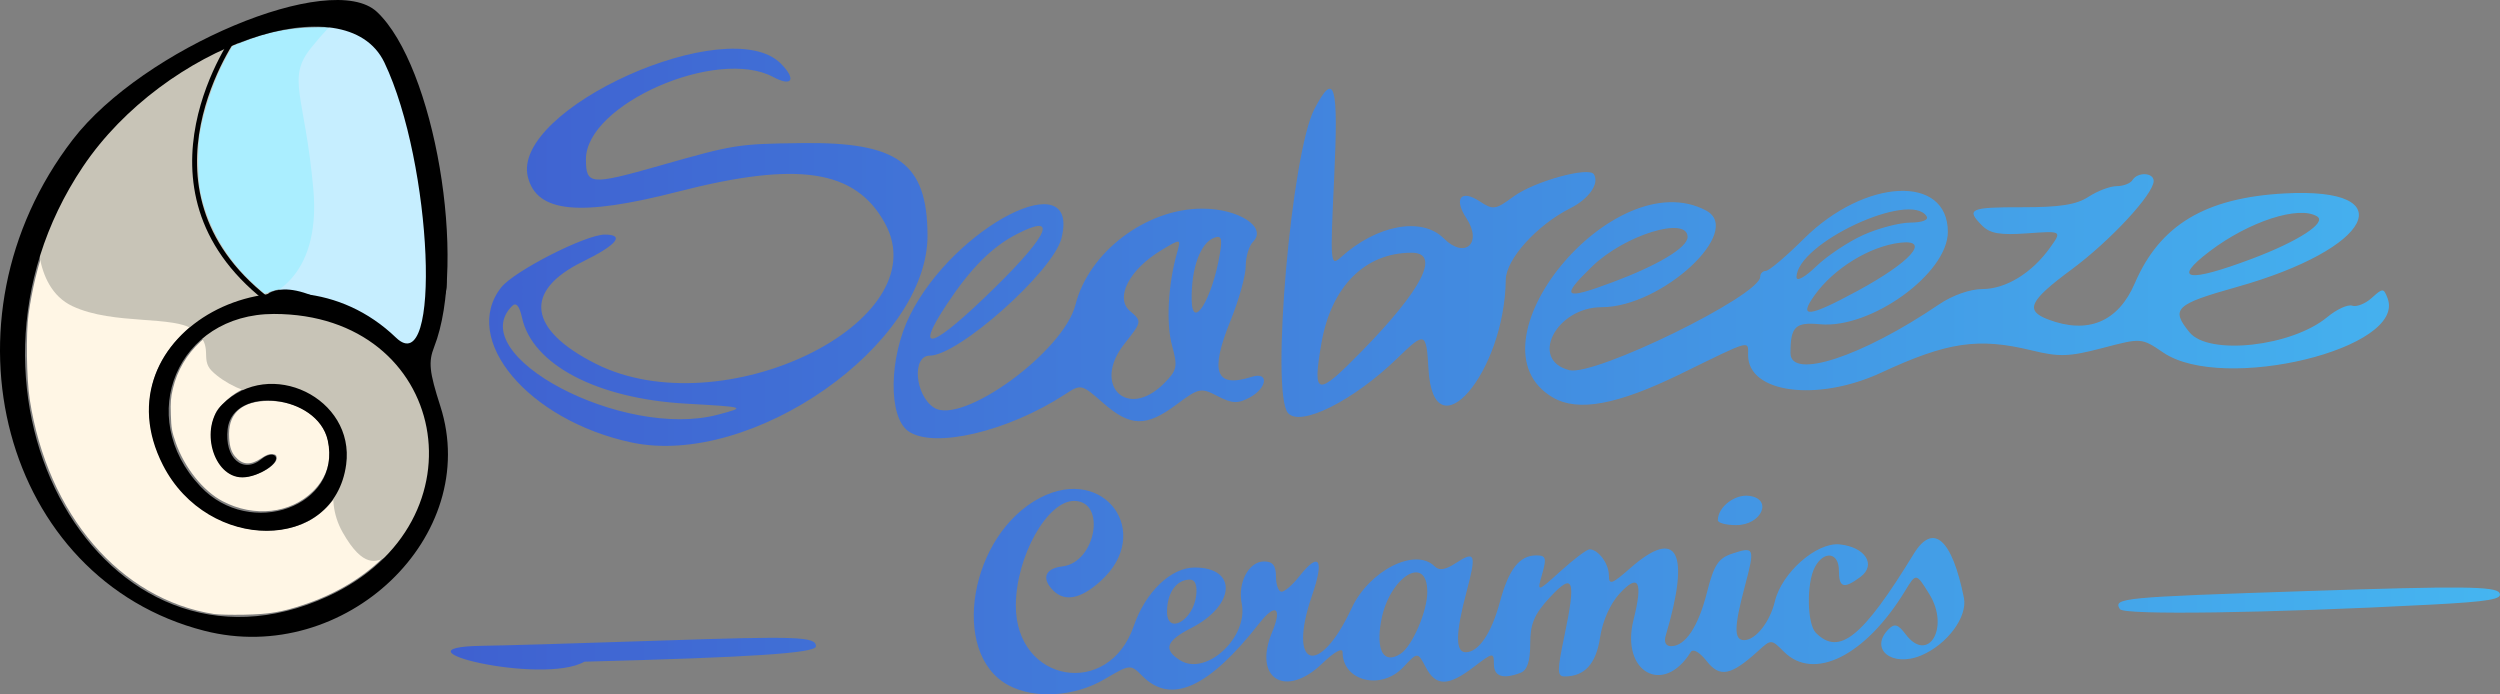 <?xml version="1.0" encoding="UTF-8" standalone="no"?>
<!-- Created with Inkscape (http://www.inkscape.org/) -->

<svg
   xmlns:dc="http://purl.org/dc/elements/1.1/"
   xmlns:cc="http://creativecommons.org/ns#"
   xmlns:rdf="http://www.w3.org/1999/02/22-rdf-syntax-ns#"
   xmlns:svg="http://www.w3.org/2000/svg"
   xmlns="http://www.w3.org/2000/svg"
   xmlns:xlink="http://www.w3.org/1999/xlink"
   xmlns:sodipodi="http://sodipodi.sourceforge.net/DTD/sodipodi-0.dtd"
   xmlns:inkscape="http://www.inkscape.org/namespaces/inkscape"
   width="516.278"
   height="143.389"
   viewBox="0 0 516.278 143.389"
   id="svg3448"
   version="1.1"
   inkscape:version="0.91 r13725"
   sodipodi:docname="logo_inkscape.svg">
  <rect x="0" y="0" width="516.278" height="143.389" fill="#808080" stroke="none"/>
  <defs
     id="defs3450">
    <linearGradient
       inkscape:collect="always"
       id="linearGradient4402">
      <stop
         style="stop-color:#3e4ec9;stop-opacity:1"
         offset="0"
         id="stop4404" />
      <stop
         style="stop-color:#45b5f0;stop-opacity:1"
         offset="1"
         id="stop4406" />
    </linearGradient>
    <linearGradient
       inkscape:collect="always"
       xlink:href="#linearGradient4402"
       id="linearGradient4408"
       x1="33.444"
       y1="168.041"
       x2="549.56"
       y2="168.041"
       gradientUnits="userSpaceOnUse" />
  </defs>
  <sodipodi:namedview
     id="base"
     pagecolor="#ffffff"
     bordercolor="#666666"
     borderopacity="1.0"
     inkscape:pageopacity="0.0"
     inkscape:pageshadow="2"
     inkscape:zoom="1.4"
     inkscape:cx="216.36893"
     inkscape:cy="27.511817"
     inkscape:document-units="px"
     inkscape:current-layer="layer1"
     showgrid="false"
     inkscape:window-width="1276"
     inkscape:window-height="756"
     inkscape:window-x="0"
     inkscape:window-y="0"
     inkscape:window-maximized="1"
     units="px"
     fit-margin-top="0"
     fit-margin-left="0"
     fit-margin-right="0"
     fit-margin-bottom="0" />
  <g
     inkscape:groupmode="layer"
     id="layer5"
     inkscape:label="Layer 5"
     transform="translate(-33.282,-96.417)">
    <path
       style="fill:#fff6e5;fill-opacity:1;stroke:none"
       d="m 77.479,223.217 c -19.336,-3.02 -34.379,-20.535 -38.053,-44.307 -0.661,-4.278 -0.792,-13.614 -0.246,-17.551 1.433,-10.333 4.805,-19.849 10.021,-28.281 6.286,-10.163 15.785,-18.833 27.325,-24.941 1.424,-0.754 2.589,-1.32 2.589,-1.259 0,0.061 -0.629,1.433 -1.397,3.05 -3.647,7.673 -5.374,16.056 -4.709,22.856 0.329,3.359 1.127,6.77 2.286,9.769 1.631,4.222 5.422,9.645 9.16,13.106 l 1.762,1.632 -1.089,0.28 c -6.065,1.561 -10.805,4.261 -14.749,8.401 -3.578,3.756 -5.578,7.886 -6.143,12.686 -0.842,7.155 2.277,15.182 8.009,20.608 6.042,5.72 13.93,7.942 21.407,6.03 2.58,-0.66 4.698,-1.833 6.671,-3.696 2.948,-2.784 4.489,-6.189 4.723,-10.442 0.24,-4.342 -1.111,-7.939 -4.095,-10.908 -3.038,-3.022 -6.359,-4.492 -10.601,-4.691 -4.382,-0.206 -7.776,1.045 -10.742,3.959 -1.526,1.499 -1.767,1.874 -2.271,3.533 -1.051,3.461 -0.284,7.389 1.924,9.845 1.436,1.598 2.836,2.172 4.842,1.987 2.852,-0.263 6.489,-2.537 6.325,-3.955 -0.063,-0.538 -0.225,-0.668 -0.923,-0.735 -0.64,-0.061 -1.191,0.147 -2.25,0.85 -2.306,1.531 -3.931,1.414 -5.452,-0.393 -0.85,-1.01 -1.224,-2.453 -1.215,-4.69 0.017,-4.359 2.861,-6.724 8.123,-6.756 6.081,-0.037 11.151,3.319 12.283,8.128 0.933,3.964 -0.146,7.658 -3.084,10.555 -4.661,4.596 -12.139,5.423 -18.615,2.057 -4.035,-2.097 -7.943,-6.973 -9.735,-12.147 -0.792,-2.286 -0.904,-2.929 -0.998,-5.732 -0.087,-2.597 -0.011,-3.553 0.427,-5.392 1.799,-7.549 7.93,-13.255 16.038,-14.925 2.54,-0.523 8.165,-0.537 11.334,-0.027 13.124,2.112 22.773,10.92 25.037,22.857 0.556,2.93 0.517,8.108 -0.082,10.998 -2.433,11.738 -11.736,21.193 -25.314,25.724 -4.623,1.543 -7.107,1.958 -12.341,2.06 -2.57,0.05 -5.351,-0.015 -6.182,-0.144 z"
       id="path4393"
       inkscape:connector-curvature="0" />
  </g>
  <g
     inkscape:groupmode="layer"
     id="layer4"
     inkscape:label="Layer 4"
     transform="translate(-33.282,-96.417)">
    <path
       style="fill:#c8c4b7;fill-opacity:1;fill-rule:evenodd;stroke:none;stroke-width:1px;stroke-linecap:butt;stroke-linejoin:miter;stroke-opacity:1"
       d="m 41.164,142.467 c 0,0 -1.515,13.132 7.071,17.173 8.586,4.041 21.213,1.768 25.254,5.051 4.041,3.283 1.01,5.808 3.536,8.334 2.525,2.525 7.324,4.798 10.354,4.798 3.03,0 6.313,-1.263 8.839,0.505 2.525,1.768 7.576,6.313 7.576,9.596 0,3.283 -4.041,10.859 0.253,18.435 4.293,7.576 7.071,6.061 9.091,5.051 2.02,-1.01 5.303,-3.03 5.303,-3.03 l 5.556,-12.879 0,-9.091 -4.041,-13.385 -7.829,-7.829 -12.879,-6.061 -8.586,-0.253 -5.303,-6.061 -7.324,-13.637 -1.515,-11.617 3.03,-12.374 4.293,-8.334 -3.03,-3.283 -13.89,7.071 -11.617,9.849 -10.102,13.637 z"
       id="path4395"
       inkscape:connector-curvature="0" />
  </g>
  <g
     inkscape:groupmode="layer"
     id="layer3"
     inkscape:label="Layer 3"
     transform="translate(-33.282,-96.417)">
    <path
       style="fill:#aaeeff"
       d="m 116.819,166.908 c -0.306,-0.122 -1.522,-1.051 -2.701,-2.065 -4.131,-3.55 -8.837,-6.017 -13.644,-7.151 -7.686,-1.814 -8.68,-1.915 -11.027,-1.124 l -1.523,0.513 -1.668,-1.46 c -5.966,-5.222 -10.02,-12.042 -11.598,-19.516 -0.552,-2.613 -0.619,-9.255 -0.123,-12.122 0.903,-5.219 3.013,-11.325 5.421,-15.688 l 1.307,-2.369 2.02,-0.805 c 4.912,-1.957 9.074,-2.856 14.047,-3.033 4.625,-0.165 6.796,0.191 9.762,1.601 3.729,1.773 5.681,4.659 8.254,12.2 5.454,15.987 7.716,41.892 4.29,49.135 -0.865,1.828 -1.647,2.351 -2.817,1.885 z"
       id="path3569"
       inkscape:connector-curvature="0" />
  </g>
  <g
     inkscape:groupmode="layer"
     id="layer2"
     inkscape:label="Layer 2"
     transform="translate(-33.282,-96.417)">
    <path
       style="fill:#c6eeff;fill-opacity:1;fill-rule:evenodd;stroke:none;stroke-width:1px;stroke-linecap:butt;stroke-linejoin:miter;stroke-opacity:1"
       d="m 87.631,157.872 c 0,0 12.122,-3.03 10.354,-22.476 -1.768,-19.445 -5.556,-22.728 -0.505,-29.042 5.051,-6.313 8.081,-8.081 8.081,-8.081 l 6.061,5.303 8.081,14.9 3.03,20.708 1.01,16.92 -1.515,8.839 -3.283,5.808 -9.091,-7.071 -11.112,-3.788 z"
       id="path3571"
       inkscape:connector-curvature="0" />
  </g>
  <g
     inkscape:label="Layer 1"
     inkscape:groupmode="layer"
     id="layer1"
     transform="translate(-33.282,-96.417)">
    <path
       style="fill:url(#linearGradient4408);fill-opacity:1"
       d="m 241.489,237.905 c -12.156,-6.596 -7.944,-31.175 6.634,-38.713 13.275,-6.865 23.481,7.276 12.437,17.232 -4.094,3.691 -7.371,4.34 -9.774,1.938 -2.489,-2.489 -1.699,-4.561 1.898,-4.979 6.906,-0.804 9.16,-13.521 2.397,-13.521 -5.548,0 -11.971,11.515 -12.017,21.543 -0.074,16.031 19.179,19.392 24.369,4.254 2.393,-6.98 7.675,-12.047 12.559,-12.047 8.905,0 8.444,7.832 -0.738,12.516 -5.18,2.643 -5.79,4.424 -2.275,6.641 5.345,3.371 14.133,-4.714 12.733,-11.715 -0.866,-4.329 1.452,-8.693 4.618,-8.693 1.786,0 2.456,0.852 2.456,3.125 0,1.719 0.522,3.125 1.159,3.125 0.638,0 2.265,-1.406 3.617,-3.125 4.159,-5.287 5.266,-3.642 2.656,3.946 -5.143,14.948 1.475,17.044 8.187,2.592 3.627,-7.81 13.169,-12.625 17.143,-8.651 0.933,0.933 2.211,0.744 4.32,-0.638 4.086,-2.677 4.361,-1.955 2.261,5.934 -2.273,8.54 -2.324,12.442 -0.163,12.442 2.669,0 5.306,-3.884 7.07,-10.414 1.821,-6.745 4.045,-9.586 7.501,-9.586 1.999,0 2.17,0.536 1.222,3.84 -1.101,3.84 -1.101,3.84 3.841,-0.625 2.718,-2.456 5.391,-4.465 5.939,-4.465 1.801,0 3.996,2.955 3.996,5.379 0,2.056 0.6,1.853 4.418,-1.5 9.747,-8.558 12.476,-3.36 7.316,13.933 -0.405,1.359 0.016,2.188 1.113,2.188 2.947,0 5.619,-4.017 7.425,-11.165 1.416,-5.602 2.321,-6.991 5.175,-7.943 4.623,-1.541 4.748,-1.229 2.647,6.665 -2.266,8.515 -2.305,11.192 -0.163,11.192 2.372,0 5.33,-3.732 6.35,-8.011 1.406,-5.9 8.601,-12.231 13.363,-11.759 5.292,0.525 7.663,4.225 4.305,6.718 -3.438,2.553 -4.449,2.252 -4.449,-1.323 0,-3.764 -3.085,-4.204 -4.956,-0.707 -1.763,3.294 -1.635,11.741 0.206,13.582 4.829,4.829 9.643,0.941 20.204,-16.312 4.007,-6.546 7.916,-3.12 10.363,9.081 0.787,3.923 -3.447,9.631 -8.818,11.89 -6.046,2.542 -10.827,-1.33 -6.716,-5.441 1.21,-1.21 1.944,-0.987 3.489,1.061 4.675,6.197 9.177,-1.36 4.917,-8.253 -2.742,-4.437 -2.742,-4.437 -5.003,-0.719 -8.155,13.41 -18.848,18.781 -25.047,12.581 -2.599,-2.599 -2.626,-2.6 -5.312,-0.156 -5.62,5.112 -7.911,5.564 -10.637,2.098 -1.468,-1.867 -2.818,-2.63 -3.292,-1.863 -5.634,9.117 -14.523,4.113 -11.813,-6.65 1.998,-7.936 1.076,-9.696 -2.856,-5.452 -1.942,2.095 -3.532,5.655 -4.04,9.042 -0.823,5.486 -3.182,8.093 -7.326,8.093 -1.568,0 -1.574,-1.099 -0.044,-8.401 2.457,-11.72 1.88,-13.212 -3.05,-7.883 -3.186,3.443 -4.016,5.419 -4.016,9.554 0,3.6 -0.612,5.447 -1.977,5.971 -3.638,1.396 -5.523,0.78 -5.523,-1.805 0,-2.46 -0.169,-2.435 -4.18,0.625 -5.273,4.022 -7.8,4.028 -9.898,0.023 -1.659,-3.166 -1.659,-3.166 -4.633,0 -4.581,4.876 -12.538,2.899 -12.538,-3.115 0,-0.984 -1.75,-0.013 -4.122,2.286 -7.645,7.41 -14.449,3.219 -10.421,-6.419 2.132,-5.103 0.692,-6.083 -2.656,-1.809 -10.424,13.308 -18.189,16.835 -24.083,10.94 -2.533,-2.533 -2.533,-2.533 -7.922,0.625 -6.195,3.63 -14.444,4.13 -19.841,1.201 z m 81.06,-6.5 c 2.396,-1.585 5.487,-8.757 5.487,-12.731 0,-7.976 -7.816,-3.188 -9.506,5.823 -1.183,6.306 0.516,9.226 4.019,6.908 z m -42.243,-11.998 c 0.258,-2.146 -0.2,-3.296 -1.312,-3.296 -2.769,0 -4.708,2.739 -4.708,6.652 0,4.846 5.397,1.836 6.021,-3.357 z m -147.449,10.377 c 3.88,-0.042 20.273,-0.522 36.429,-1.065 28.892,-0.972 32.5,-0.842 32.5,1.17 0,1.403 -13.17,2.277 -47.815,3.173 -8.707,4.945 -41.29,-2.978 -21.114,-3.277 z m 338.213,-7.57 c -1.429,-2.312 0.143,-2.463 38.879,-3.746 31.506,-1.043 38.646,-0.976 39.483,0.372 0.815,1.312 -2.076,1.808 -14.25,2.447 -33.534,1.759 -63.332,2.19 -64.113,0.927 z m -83.034,-18.364 c 0,-2.713 3.481,-5.423 6.467,-5.034 4.969,0.648 2.58,6.045 -2.676,6.045 -2.085,0 -3.79,-0.455 -3.79,-1.011 z m -224.375,-16.065 c -21.28,-4.56 -35.319,-21.28 -26.878,-32.011 2.653,-3.373 17.434,-10.913 21.393,-10.913 4.232,0 2.495,2.14 -4.522,5.574 -12.332,6.033 -11.337,14.038 2.619,21.084 26.13,13.191 70.96,-8.561 59.762,-28.997 -6.078,-11.092 -17.914,-12.904 -42.703,-6.537 -20.357,5.229 -29.183,4.372 -31.037,-3.012 -3.528,-14.056 41.418,-34.239 52.211,-23.446 3.293,3.293 2.386,4.899 -1.57,2.782 -11.612,-6.215 -38.65,5.658 -38.65,16.972 0,5.331 0.914,5.413 15.173,1.362 15.552,-4.418 16.062,-4.499 29.384,-4.676 19.908,-0.264 25.891,4.106 25.983,18.978 0.141,22.652 -36.293,48.171 -61.165,42.841 z m 17.884,-5.737 c 5.866,-1.562 5.866,-1.562 -6.634,-2.273 -18.334,-1.043 -31.692,-8.045 -33.819,-17.727 -0.543,-2.473 -1.223,-3.27 -2.068,-2.426 -10.155,10.155 22.979,27.631 42.52,22.426 z m 39.304,3.406 c -4.169,-2.944 -3.999,-15.221 0.331,-23.912 9.207,-18.476 35.277,-31.731 31.308,-15.919 -1.713,6.827 -21.249,24.236 -27.197,24.236 -3.724,0 -3.078,8.153 0.85,10.727 5.747,3.765 26.792,-11.532 29.24,-21.253 2.733,-10.855 14.575,-19.83 26.163,-19.83 7.58,0 13.496,3.854 10.506,6.843 -0.833,0.833 -1.514,3.1 -1.514,5.039 0,1.939 -1.406,6.986 -3.125,11.216 -4.352,10.711 -3.111,14.011 4.375,11.635 3.602,-1.143 3.236,2.309 -0.455,4.284 -2.439,1.306 -3.59,1.253 -6.595,-0.301 -3.463,-1.791 -3.876,-1.706 -8.518,1.755 -6.247,4.658 -9.516,4.585 -15.122,-0.337 -4.457,-3.913 -4.577,-3.941 -7.856,-1.799 -11.804,7.71 -27.151,11.319 -32.392,7.618 z m 52.803,-9.846 c 2.711,-2.711 2.874,-3.465 1.679,-7.792 -1.265,-4.581 -0.842,-12.61 1.007,-19.13 0.865,-3.049 0.865,-3.049 -3.181,-0.625 -6.66,3.99 -9.703,9.86 -6.523,12.583 2.504,2.144 2.498,2.178 -1.165,6.803 -6.728,8.495 0.571,15.775 8.184,8.162 z m -34.724,-19.996 c 11.094,-10.92 12.813,-15.21 4.353,-10.858 -5.147,2.648 -9.514,7.018 -14.445,14.458 -7.111,10.727 -2.958,9.246 10.092,-3.6 z m 46.258,-6.715 c 0.551,-3.284 0.317,-3.946 -1.188,-3.369 -2.848,1.093 -4.722,6.292 -4.624,12.828 0.099,6.565 4.26,-0.208 5.811,-9.459 z m 14.06,32.789 c -3.58,-4.313 0.73,-53.695 5.478,-62.764 4.189,-8.002 4.994,-5.174 4.074,14.304 -0.835,17.675 -0.783,18.29 1.395,16.319 7.416,-6.712 16.721,-8.422 21.239,-3.903 4.35,4.35 8.074,1.023 4.67,-4.172 -2.648,-4.042 -1.129,-6.016 2.699,-3.508 2.85,1.867 3.279,1.808 7.072,-0.977 4.242,-3.114 15.545,-6.232 16.571,-4.571 1.177,1.905 -1.024,5.07 -4.872,7.005 -6.906,3.472 -13.281,10.53 -13.331,14.757 -0.225,19.277 -14.932,36.323 -15.958,18.496 -0.447,-7.756 -0.696,-7.844 -6.444,-2.266 -9.058,8.79 -20.089,14.297 -22.593,11.28 z m 15.276,-12.764 c 12.54,-12.816 16.328,-20.312 10.265,-20.312 -9.648,0 -16.61,6.996 -18.62,18.71 -1.885,10.986 -0.995,11.157 8.354,1.603 z m 39.451,9.587 c -18.627,-10.849 12.516,-48.843 31.645,-38.606 7.865,4.209 -9.145,19.951 -21.563,19.955 -9.423,0.003 -15.034,10.908 -6.69,13.003 5.239,1.315 39.421,-15.414 39.421,-19.293 0,-0.665 0.526,-1.209 1.168,-1.209 0.643,0 4.158,-2.972 7.812,-6.605 12.619,-12.545 29.769,-13.38 29.769,-1.449 0,8.588 -15.905,20.076 -26.408,19.075 -5.101,-0.486 -6.092,0.483 -6.092,5.956 0,5.585 14.749,0.752 30.665,-10.048 2.783,-1.888 6.438,-3.179 9.004,-3.179 4.808,0 10.213,-3.318 13.946,-8.561 2.465,-3.461 2.465,-3.461 -4.727,-2.941 -5.564,0.402 -7.667,0.045 -9.29,-1.578 -3.438,-3.438 -2.58,-3.833 8.267,-3.813 7.789,0.014 11.195,-0.525 13.706,-2.169 1.838,-1.203 4.453,-2.188 5.811,-2.188 1.359,0 2.818,-0.562 3.243,-1.25 1.062,-1.718 4.375,-1.579 4.375,0.184 0,2.706 -8.963,12.37 -16.954,18.279 -8.754,6.473 -9.692,8.474 -4.84,10.318 8.206,3.12 14.464,0.512 17.892,-7.455 5.188,-12.06 14.548,-17.678 30.94,-18.57 24.747,-1.347 18.203,11.435 -9.898,19.333 -12.698,3.569 -13.669,4.498 -9.75,9.335 3.95,4.876 21.124,2.98 28.49,-3.146 1.922,-1.598 4.23,-2.651 5.129,-2.339 0.899,0.312 2.716,-0.411 4.036,-1.606 2.283,-2.066 2.444,-2.063 3.261,0.066 3.989,10.396 -33.974,19.6 -46.31,11.228 -4.504,-3.057 -4.504,-3.057 -12.532,-0.951 -6.946,1.822 -8.925,1.888 -14.684,0.487 -11.007,-2.676 -17.401,-1.729 -31.031,4.598 -13.196,6.126 -27.5,4.252 -27.5,-3.603 0,-3.125 0.855,-3.361 -13.873,3.841 -13.136,6.424 -21.244,7.926 -26.44,4.9 z m 62.813,-21.972 c 11.038,-5.963 15.306,-10.722 8.973,-10.004 -6.321,0.716 -13.781,5.29 -17.773,10.897 -3.381,4.749 -1.24,4.532 8.8,-0.893 z m -50.451,-1.851 c 9.425,-3.526 15.451,-7.164 15.451,-9.326 0,-4.413 -13.003,-0.413 -19.688,6.057 -6.685,6.47 -5.912,7.066 4.236,3.269 z m 51.701,-9.729 c 3.094,-1.399 7.486,-2.556 9.761,-2.571 2.434,-0.016 3.818,-0.542 3.364,-1.277 -3.339,-5.402 -26.875,5.59 -26.875,12.552 0,0.96 1.754,-0.005 4.062,-2.236 2.234,-2.158 6.594,-5.069 9.688,-6.468 z m 80.363,4.875 c 9.535,-3.593 15.452,-7.446 13.391,-8.72 -3.747,-2.316 -14.079,1.039 -22.192,7.206 -7.878,5.988 -4.579,6.556 8.801,1.515 z"
       id="path3521"
       inkscape:connector-curvature="0"
       sodipodi:nodetypes="csssssssssssssssssssssssssssssssssssssssssssssssssssssssssssssssssssssccsssssssscssccssssssssssssssssssssssssssssssssssssssssssssssssssssssssssssssssssssssssssssssssscssssssssssssssssssssssssssssssssssssssssssccsscccssss" />
    <path
       style="fill:none;fill-rule:evenodd;stroke:#000000;stroke-width:1px;stroke-linecap:butt;stroke-linejoin:miter;stroke-opacity:1"
       d="m 88.214,158.076 c -29.175,-23.016 -6.053,-54.704 -6.053,-54.704 0,0 12.125,-6.367 20.339,-4.224 8.214,2.143 17.857,10 20.714,36.429 2.857,26.429 2.143,18.571 -0.714,26.071 -2.857,7.5 -1.786,11.786 -16.071,1.429 -14.286,-10.357 -18.214,-5 -18.214,-5 z"
       id="path3543"
       inkscape:connector-curvature="0"
       sodipodi:nodetypes="ccssssc" />
    <path
       inkscape:connector-curvature="0"
       id="path4447"
       d="M 75.483,226.681 C 33.901,216.039 19.58,162.583 48.309,125.247 c 14.512,-18.86 53.429,-35.195 62.823,-26.37 11.857,11.139 18.744,51.516 11.803,69.204 -1.212,3.088 -0.999,5.119 1.278,12.201 8.637,26.862 -19.686,53.831 -48.73,46.398 z m 25.515,-7.119 c 33.129,-15.245 24.898,-58.31 -11.145,-58.31 -19.863,0 -28.859,21.127 -15.175,35.637 10.317,10.939 29.274,4.062 26.287,-9.537 -2.074,-9.445 -19.608,-11.439 -20.669,-2.35 -0.703,6.021 3.154,9.403 7.042,6.175 1.015,-0.842 2.253,-1.124 2.751,-0.626 1.312,1.312 -3.455,4.451 -6.759,4.451 -6.079,0 -8.92,-10.287 -4.157,-15.05 9.849,-9.849 27.445,-1.327 25.597,12.397 -2.449,18.189 -28.562,18.277 -37.834,0.128 -13.869,-27.145 25.116,-48.466 48.134,-26.325 9.452,9.092 7.549,-35.985 -2.398,-56.809 -7.921,-16.583 -45.391,-3.644 -62.263,21.499 -31.582,47.065 4.313,110.015 50.589,88.72 z"
       style="fill:#000000;fill-opacity:1"
       sodipodi:nodetypes="sssssssssssssssssssss" />
  </g>
</svg>
